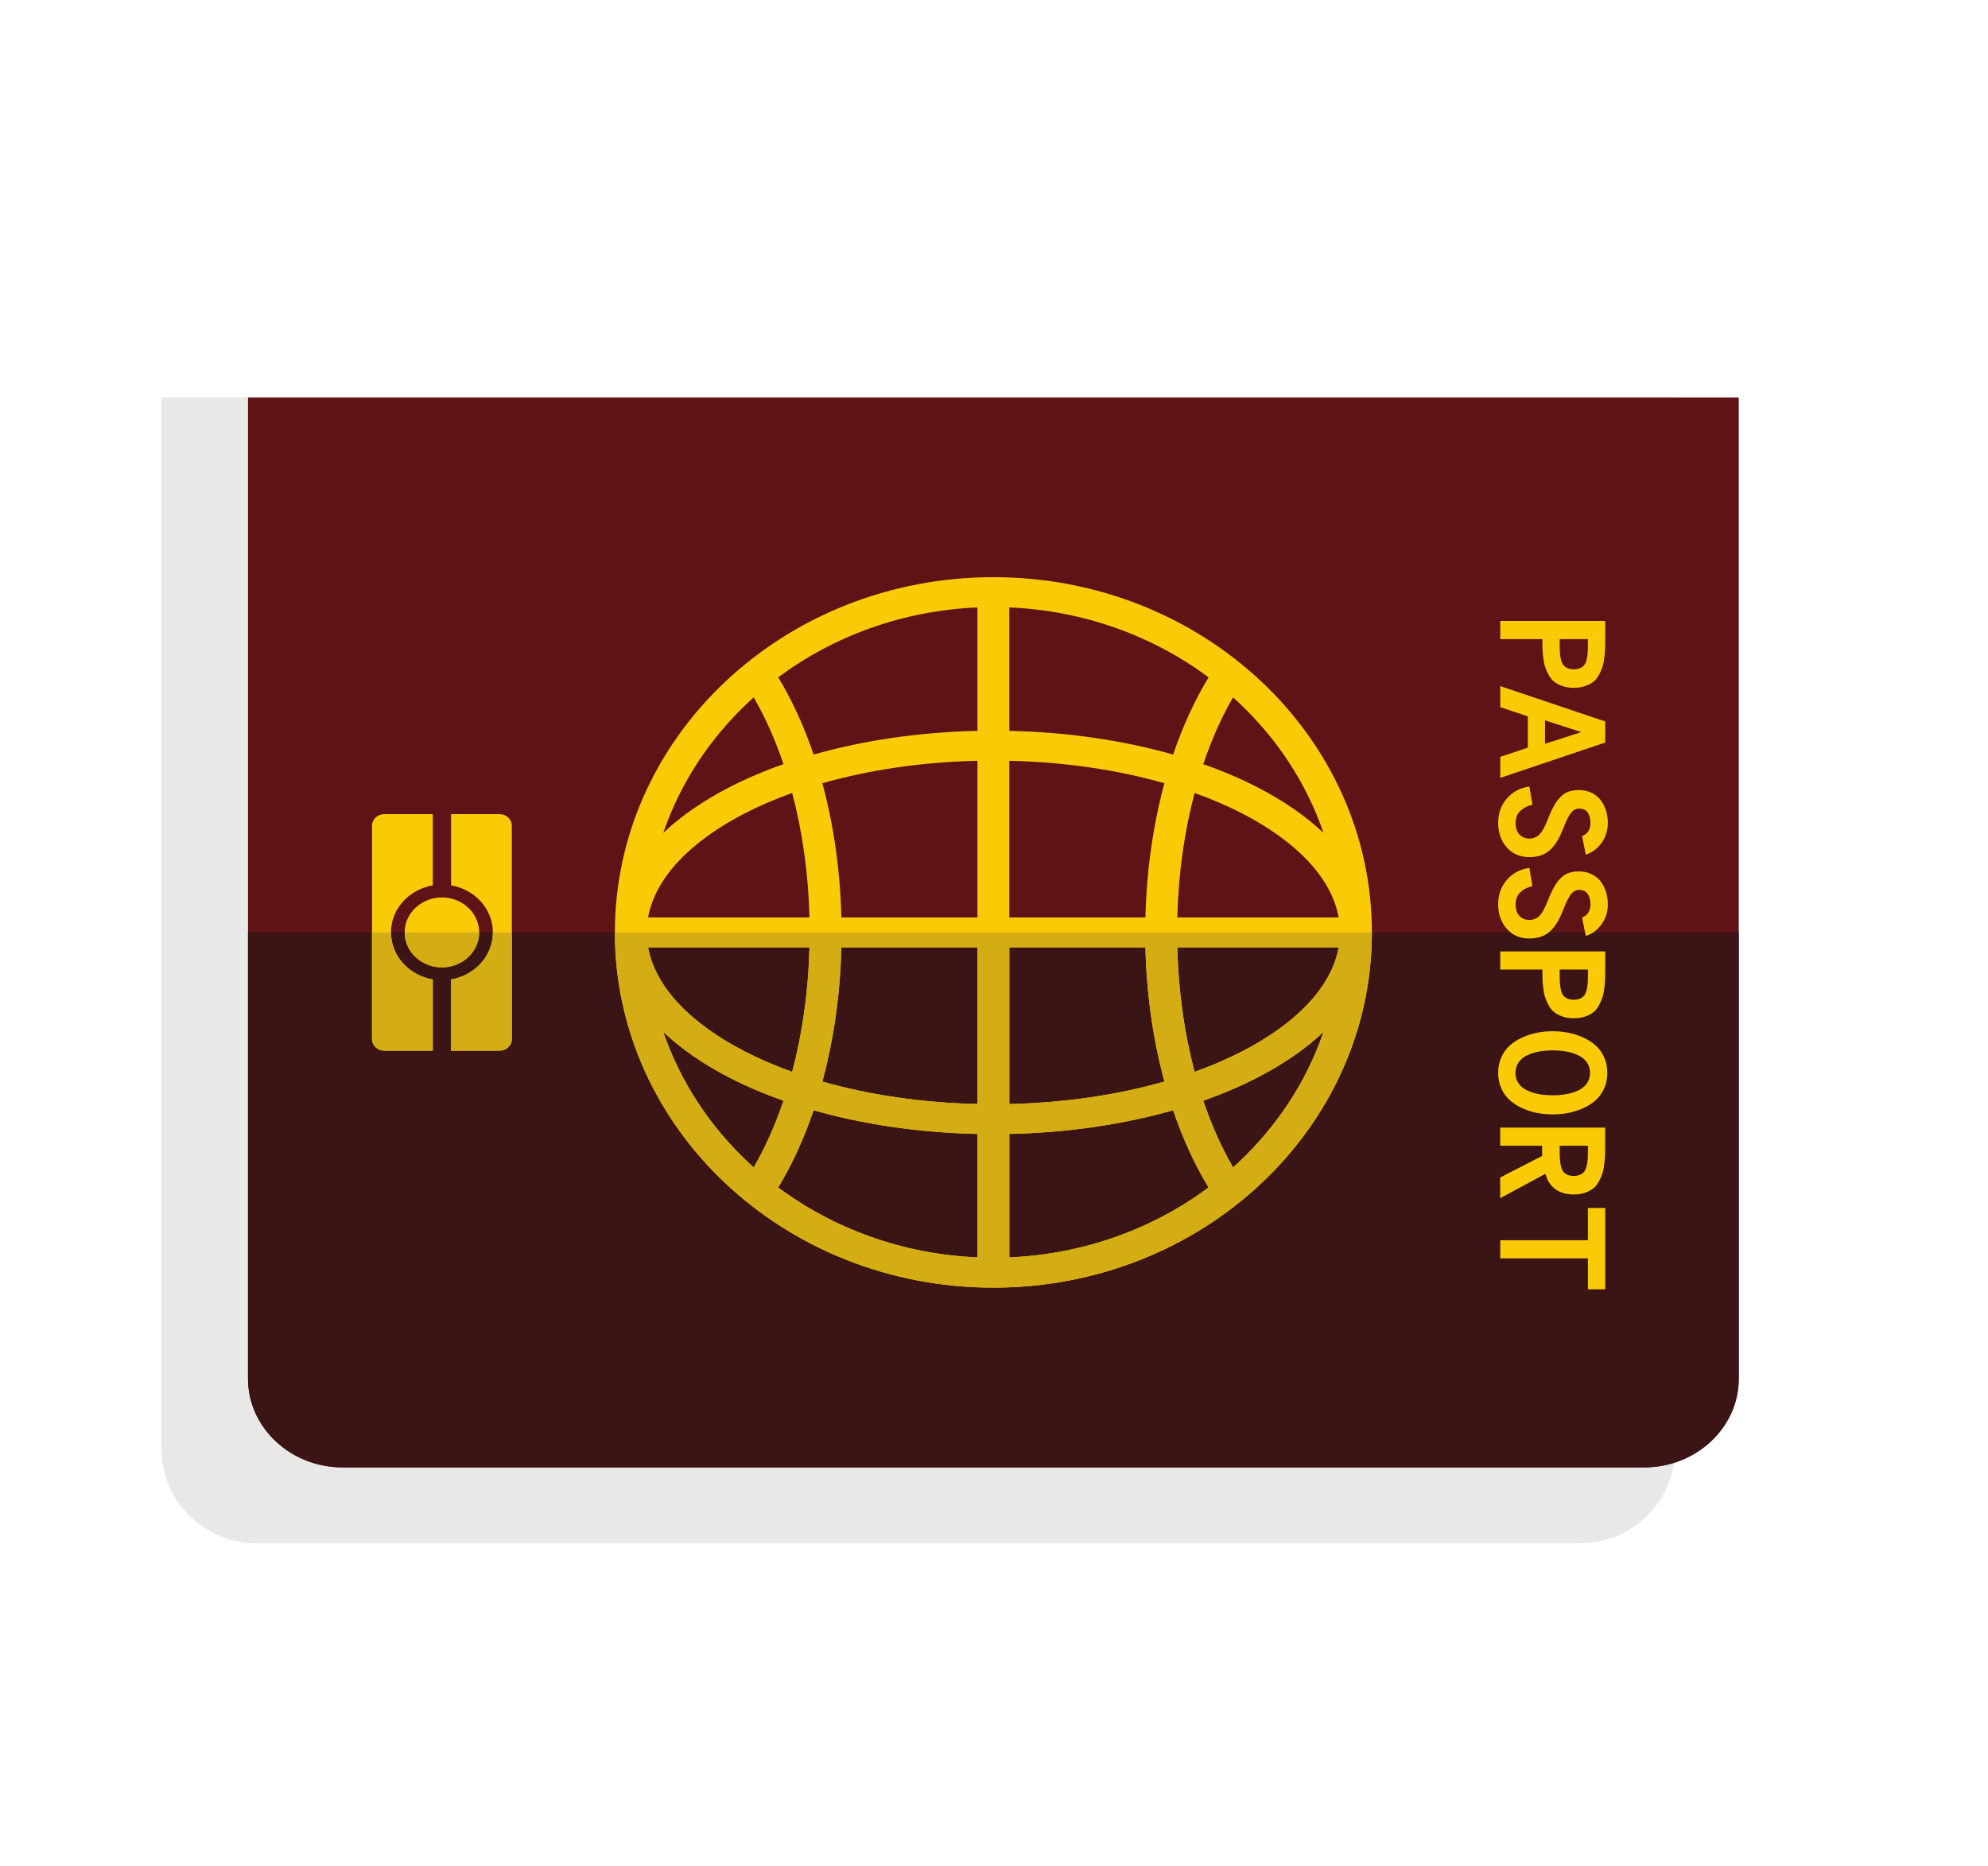<svg width="801" height="752" viewBox="0 0 801 752" fill="none" xmlns="http://www.w3.org/2000/svg">
<path fill-rule="evenodd" clip-rule="evenodd" d="M675.008 160.08L675.008 583.669C675.008 604.71 657.806 621.929 636.782 621.929L103.234 621.929C82.209 621.929 65.008 604.71 65.008 583.669L65.008 160.08L675.008 160.08Z" fill="#E8E8E7"/>
<path fill-rule="evenodd" clip-rule="evenodd" d="M700.575 160.171L700.575 555.622C700.575 575.268 683.452 591.342 662.526 591.342L137.979 591.342C117.054 591.342 99.93 575.268 99.93 555.622L99.93 160.171L700.575 160.171Z" fill="#5F1316"/>
<path fill-rule="evenodd" clip-rule="evenodd" d="M700.575 375.751L700.575 555.616C700.575 575.261 683.452 591.336 662.526 591.336L137.979 591.336C117.054 591.336 99.93 575.261 99.93 555.616L99.93 375.751L700.575 375.751Z" fill="#3B1516"/>
<path fill-rule="evenodd" clip-rule="evenodd" d="M539.375 381.776L474.354 381.776C474.798 399.49 477.202 416.265 481.192 431.456L481.324 431.949C488.179 429.491 494.586 426.727 500.466 423.698C522.155 412.522 536.482 397.851 539.375 381.776ZM481.33 319.556C477.259 334.887 474.804 351.832 474.354 369.724L539.375 369.724C536.482 353.651 522.155 338.977 500.466 327.801C494.586 324.775 488.182 322.011 481.33 319.556V319.556ZM406.672 306.587L406.672 369.724L461.508 369.724C461.967 350.825 464.572 332.859 468.912 316.55L469.155 315.644C450.546 310.326 429.319 307.099 406.672 306.587V306.587ZM331.343 315.645L331.622 316.678C335.944 332.958 338.538 350.881 338.996 369.724L393.834 369.724L393.834 306.587C371.183 307.102 349.952 310.326 331.343 315.645V315.645ZM261.13 369.724C264.022 353.651 278.35 338.977 300.039 327.801C305.92 324.772 312.326 322.009 319.182 319.551C323.25 334.878 325.7 351.824 326.152 369.724L261.13 369.724ZM319.182 431.951L319.248 431.696C323.278 416.436 325.706 399.581 326.152 381.776L261.13 381.776C264.022 397.851 278.348 412.522 300.039 423.698C305.92 426.727 312.326 429.491 319.182 431.951V431.951ZM393.834 444.914L393.834 381.776L338.996 381.776C338.54 400.52 335.97 418.354 331.688 434.57L331.343 435.856C349.952 441.173 371.183 444.402 393.834 444.914V444.914ZM469.162 435.856C469.023 435.348 468.888 434.84 468.752 434.329C464.511 418.177 461.963 400.424 461.508 381.776L406.672 381.776L406.672 444.914C429.32 444.4 450.552 441.173 469.162 435.856ZM552.756 375.751C552.756 415.281 535.687 451.071 508.087 476.978C480.491 502.886 442.366 518.908 400.254 518.908C358.14 518.908 320.014 502.886 292.415 476.978C264.819 451.071 247.748 415.281 247.748 375.751C247.748 336.22 264.819 300.428 292.415 274.523C320.014 248.616 358.14 232.593 400.254 232.593C442.366 232.593 480.491 248.616 508.087 274.523C535.687 300.428 552.756 336.22 552.756 375.751V375.751ZM533.259 415.857C526.394 435.931 514.519 453.898 499.01 468.457C498.291 469.132 497.563 469.799 496.83 470.459C492.202 462.48 488.159 453.444 484.819 443.568C492.642 440.814 499.947 437.69 506.634 434.245C517.08 428.861 526.066 422.674 533.259 415.857V415.857ZM496.816 281.033C497.555 281.695 498.288 282.366 499.01 283.044C514.519 297.603 526.394 315.568 533.259 335.644C526.066 328.825 517.08 322.641 506.634 317.256C499.947 313.812 492.644 310.688 484.822 307.934C488.163 298.038 492.202 288.997 496.816 281.033V281.033ZM406.672 244.785L406.672 294.528C430.494 295.051 452.919 298.452 472.676 304.079C476.578 292.603 481.395 282.133 486.964 272.968C464.707 256.404 436.947 246.069 406.672 244.785V244.785ZM313.559 272.956C335.811 256.396 363.566 246.069 393.834 244.785L393.834 294.528C370.008 295.051 347.582 298.452 327.824 304.08C323.92 292.577 319.108 282.104 313.559 272.956ZM267.244 335.644C274.438 328.825 283.422 322.641 293.871 317.256C300.559 313.812 307.863 310.688 315.686 307.932C312.347 298.061 308.303 289.026 303.672 281.044C302.939 281.705 302.214 282.37 301.495 283.044C285.986 297.603 274.111 315.568 267.244 335.644ZM303.682 470.465C302.946 469.803 302.216 469.134 301.495 468.457C285.986 453.898 274.111 435.931 267.244 415.857C274.438 422.674 283.422 428.861 293.871 434.245C300.559 437.692 307.864 440.814 315.687 443.568C312.35 453.453 308.304 462.49 303.682 470.465V470.465ZM393.834 506.716L393.834 456.971C370.008 456.45 347.584 453.049 327.824 447.42C323.923 458.911 319.106 469.381 313.547 478.538C335.802 495.102 363.559 505.431 393.834 506.716ZM486.951 478.542C481.398 469.392 476.583 458.92 472.68 447.42C452.92 453.049 430.495 456.45 406.672 456.971L406.672 506.716C436.94 505.431 464.696 495.102 486.951 478.542Z" fill="#FBCA07"/>
<path fill-rule="evenodd" clip-rule="evenodd" d="M539.375 381.776L474.354 381.776C474.798 399.49 477.202 416.265 481.192 431.456L481.324 431.949C488.179 429.49 494.586 426.727 500.466 423.698C522.155 412.522 536.482 397.851 539.375 381.776ZM319.182 431.951L319.248 431.696C323.278 416.436 325.706 399.58 326.152 381.776L261.13 381.776C264.022 397.851 278.348 412.522 300.039 423.698C305.92 426.727 312.326 429.49 319.182 431.951V431.951ZM393.834 444.914L393.834 381.776L338.996 381.776C338.54 400.52 335.97 418.353 331.688 434.57L331.343 435.856C349.952 441.173 371.183 444.402 393.834 444.914V444.914ZM469.162 435.856C469.023 435.348 468.888 434.84 468.752 434.329C464.511 418.177 461.963 400.424 461.508 381.776L406.672 381.776L406.672 444.914C429.32 444.4 450.552 441.173 469.162 435.856ZM533.259 415.857C526.394 435.931 514.519 453.898 499.01 468.457C498.291 469.132 497.563 469.799 496.83 470.459C492.202 462.48 488.159 453.444 484.819 443.568C492.642 440.814 499.947 437.69 506.634 434.245C517.08 428.861 526.066 422.674 533.259 415.857V415.857ZM303.682 470.465C308.304 462.49 312.35 453.453 315.687 443.567C307.864 440.814 300.559 437.692 293.871 434.245C283.422 428.861 274.438 422.674 267.244 415.856C274.111 435.931 285.986 453.898 301.495 468.457C302.216 469.134 302.946 469.803 303.682 470.465ZM393.834 506.716L393.834 456.971C370.008 456.451 347.584 453.049 327.824 447.42C323.923 458.911 319.106 469.381 313.547 478.538C335.802 495.102 363.559 505.432 393.834 506.716ZM247.748 375.751L552.756 375.751C552.756 415.281 535.687 451.071 508.087 476.978C480.491 502.886 442.366 518.908 400.254 518.908C358.14 518.908 320.014 502.886 292.415 476.978C264.819 451.071 247.748 415.281 247.748 375.751V375.751ZM486.951 478.542C481.398 469.392 476.583 458.92 472.68 447.42C452.92 453.049 430.495 456.451 406.672 456.971L406.672 506.716C436.94 505.432 464.696 495.102 486.951 478.542Z" fill="#D4AD14"/>
<path fill-rule="evenodd" clip-rule="evenodd" d="M193.06 375.751C193.06 367.973 186.342 361.666 178.058 361.666C169.77 361.666 163.052 367.973 163.052 375.751C163.052 383.528 169.77 389.835 178.058 389.835C186.342 389.835 193.06 383.528 193.06 375.751ZM174.376 423.408L154.842 423.408C152.116 423.408 149.888 421.315 149.888 418.757L149.888 332.744C149.888 330.186 152.116 328.093 154.842 328.093L174.376 328.093L174.376 356.791C164.796 358.418 157.531 366.287 157.531 375.751C157.531 385.212 164.796 393.081 174.376 394.709L174.376 423.408ZM206.226 332.744L206.226 418.757C206.226 421.316 203.998 423.408 201.272 423.408L181.736 423.408L181.736 394.709C191.316 393.081 198.582 385.212 198.582 375.751C198.582 366.287 191.316 358.418 181.736 356.791L181.736 328.093L201.272 328.093C203.998 328.093 206.226 330.186 206.226 332.744" fill="#FBCA07"/>
<path fill-rule="evenodd" clip-rule="evenodd" d="M198.582 375.751L206.226 375.751L206.226 418.757C206.226 421.316 203.998 423.408 201.272 423.408L181.736 423.408L181.736 394.709C191.316 393.081 198.582 385.212 198.582 375.751ZM163.052 375.751C163.052 383.528 169.77 389.835 178.058 389.835C186.342 389.835 193.06 383.528 193.06 375.751L163.052 375.751ZM149.888 375.751L157.531 375.751C157.531 385.212 164.796 393.081 174.376 394.709L174.376 423.408L154.842 423.408C152.116 423.408 149.888 421.315 149.888 418.756L149.888 375.751" fill="#D4AD14"/>
<path d="M628.415 257.55L628.415 259.486C628.415 260.923 628.448 262.118 628.516 263.073C628.584 264.027 628.728 264.958 628.951 265.868C629.174 266.777 629.494 267.49 629.911 268.009C630.327 268.528 630.879 268.941 631.567 269.25C632.254 269.559 633.102 269.713 634.108 269.713C635.115 269.713 635.963 269.559 636.651 269.25C637.338 268.941 637.89 268.528 638.307 268.009C638.723 267.49 639.043 266.777 639.266 265.868C639.488 264.958 639.634 264.027 639.702 263.073C639.77 262.118 639.803 260.923 639.803 259.486L639.803 257.55L628.415 257.55ZM646.776 250.242L646.776 257.55C646.776 259.004 646.76 260.186 646.732 261.096C646.703 262.005 646.606 263.222 646.442 264.749C646.278 266.278 646.04 267.537 645.73 268.528C645.42 269.518 644.955 270.613 644.336 271.813C643.716 273.014 642.97 273.969 642.098 274.677C641.226 275.385 640.108 275.981 638.743 276.463C637.376 276.945 635.832 277.185 634.108 277.185C632.384 277.185 630.844 276.945 629.49 276.463C628.134 275.981 627.019 275.385 626.148 274.677C625.276 273.969 624.526 273.017 623.896 271.827C623.267 270.637 622.798 269.537 622.488 268.528C622.178 267.518 621.94 266.255 621.776 264.737C621.611 263.219 621.514 262 621.486 261.082C621.456 260.163 621.442 258.986 621.442 257.55L604.475 257.55L604.475 250.242L646.776 250.242" fill="#FBCA07"/>
<path d="M637.131 295.029L622.516 290.283L622.516 299.746L637.131 295.029ZM646.776 299.228L604.475 313.492L604.475 305.009L615.574 301.301L615.574 288.674L604.475 284.965L604.475 276.484L646.776 290.746L646.776 299.228" fill="#FBCA07"/>
<path d="M616.212 316.963L617.462 324.272C615.504 324.726 613.883 325.562 612.595 326.781C611.307 327.999 610.663 329.609 610.663 331.609C610.663 333.626 611.176 335.186 612.203 336.286C613.228 337.386 614.566 337.936 616.212 337.936C617.103 337.936 617.911 337.763 618.638 337.418C619.364 337.072 619.964 336.64 620.439 336.122C620.914 335.604 621.388 334.913 621.863 334.049C622.336 333.186 622.73 332.367 623.039 331.595C623.35 330.823 623.747 329.863 624.231 328.717C624.715 327.572 625.16 326.59 625.567 325.772C626.128 324.681 626.667 323.762 627.179 323.018C627.692 322.272 628.362 321.513 629.184 320.74C630.007 319.967 631 319.38 632.162 318.981C633.324 318.581 634.651 318.382 636.142 318.382C638.04 318.382 639.75 318.75 641.271 319.485C642.791 320.221 644.02 321.218 644.96 322.472C645.899 323.726 646.611 325.13 647.095 326.685C647.58 328.241 647.822 329.881 647.822 331.609C647.822 334.663 646.979 337.359 645.294 339.694C643.61 342.031 641.488 343.599 638.931 344.399L637.45 336.953C639.696 336.063 640.82 334.281 640.82 331.609C640.82 329.917 640.456 328.535 639.73 327.462C639.003 326.389 637.808 325.854 636.142 325.854C635.367 325.854 634.651 326.099 633.992 326.59C633.334 327.08 632.748 327.776 632.235 328.676C631.722 329.576 631.276 330.457 630.898 331.322C630.52 332.186 630.104 333.186 629.648 334.322C629.194 335.459 628.822 336.317 628.531 336.899C628.007 337.936 627.495 338.844 626.991 339.627C626.487 340.408 625.872 341.18 625.146 341.945C624.419 342.708 623.644 343.331 622.822 343.812C621.999 344.294 621.026 344.681 619.902 344.972C618.779 345.263 617.548 345.408 616.212 345.408C612.396 345.408 609.346 344.09 607.06 341.454C604.775 338.817 603.632 335.536 603.632 331.609C603.632 327.809 604.79 324.55 607.104 321.831C609.419 319.112 612.455 317.49 616.212 316.963" fill="#FBCA07"/>
<path d="M616.212 349.751L617.462 357.059C615.504 357.515 613.883 358.351 612.595 359.569C611.307 360.787 610.663 362.396 610.663 364.396C610.663 366.415 611.176 367.973 612.203 369.073C613.228 370.174 614.566 370.723 616.212 370.723C617.103 370.723 617.911 370.55 618.638 370.205C619.364 369.86 619.964 369.428 620.439 368.91C620.914 368.391 621.388 367.7 621.863 366.837C622.336 365.973 622.73 365.155 623.039 364.382C623.35 363.61 623.747 362.65 624.231 361.505C624.715 360.36 625.16 359.377 625.567 358.56C626.128 357.469 626.667 356.551 627.179 355.805C627.692 355.059 628.362 354.301 629.184 353.528C630.007 352.755 631 352.169 632.162 351.769C633.324 351.369 634.651 351.169 636.142 351.169C638.04 351.169 639.75 351.537 641.271 352.273C642.791 353.01 644.02 354.005 644.96 355.259C645.899 356.514 646.611 357.918 647.095 359.474C647.58 361.028 647.822 362.669 647.822 364.396C647.822 367.451 646.979 370.146 645.294 372.483C643.61 374.818 641.488 376.387 638.931 377.186L637.45 369.742C639.696 368.851 640.82 367.068 640.82 364.396C640.82 362.705 640.456 361.324 639.73 360.251C639.003 359.178 637.808 358.643 636.142 358.643C635.367 358.643 634.651 358.887 633.992 359.377C633.334 359.869 632.748 360.564 632.235 361.464C631.722 362.364 631.276 363.246 630.898 364.11C630.52 364.973 630.104 365.973 629.648 367.11C629.194 368.246 628.822 369.105 628.531 369.687C628.007 370.723 627.495 371.632 626.991 372.414C626.487 373.195 625.872 373.969 625.146 374.732C624.419 375.496 623.644 376.119 622.822 376.601C621.999 377.081 621.026 377.469 619.902 377.76C618.779 378.05 617.548 378.196 616.212 378.196C612.396 378.196 609.346 376.877 607.06 374.241C604.775 371.604 603.632 368.324 603.632 364.396C603.632 360.596 604.79 357.337 607.104 354.619C609.419 351.9 612.455 350.278 616.212 349.751" fill="#FBCA07"/>
<path d="M628.415 390.719L628.415 392.657C628.415 394.093 628.448 395.289 628.516 396.244C628.584 397.197 628.728 398.129 628.951 399.039C629.174 399.947 629.494 400.661 629.911 401.179C630.327 401.697 630.879 402.11 631.567 402.419C632.254 402.728 633.102 402.884 634.108 402.884C635.115 402.884 635.963 402.728 636.651 402.419C637.338 402.11 637.89 401.697 638.307 401.179C638.723 400.661 639.043 399.947 639.266 399.039C639.488 398.129 639.634 397.197 639.702 396.244C639.77 395.289 639.803 394.093 639.803 392.657L639.803 390.719L628.415 390.719ZM646.776 383.412L646.776 390.719C646.776 392.175 646.76 393.356 646.732 394.265C646.703 395.175 646.606 396.393 646.442 397.92C646.278 399.447 646.04 400.706 645.73 401.697C645.42 402.688 644.955 403.783 644.336 404.984C643.716 406.184 642.97 407.139 642.098 407.847C641.226 408.556 640.108 409.152 638.743 409.634C637.376 410.115 635.832 410.356 634.108 410.356C632.384 410.356 630.844 410.115 629.49 409.634C628.134 409.152 627.019 408.556 626.148 407.847C625.276 407.139 624.526 406.188 623.896 404.998C623.267 403.807 622.798 402.707 622.488 401.697C622.178 400.687 621.94 399.425 621.776 397.907C621.611 396.389 621.514 395.17 621.486 394.252C621.456 393.334 621.442 392.156 621.442 390.719L604.475 390.719L604.475 383.412L646.776 383.412Z" fill="#FBCA07"/>
<path d="M625.567 441.398C627.484 441.398 629.291 441.248 630.986 440.948C632.68 440.649 634.274 440.167 635.764 439.503C637.255 438.84 638.442 437.894 639.323 436.666C640.204 435.439 640.646 433.999 640.646 432.344C640.646 430.999 640.35 429.798 639.759 428.743C639.168 427.689 638.39 426.826 637.42 426.154C636.452 425.48 635.3 424.927 633.963 424.49C632.627 424.053 631.271 423.744 629.896 423.563C628.522 423.38 627.078 423.29 625.567 423.29C624.076 423.29 622.647 423.38 621.282 423.563C619.916 423.744 618.575 424.053 617.258 424.49C615.942 424.927 614.799 425.48 613.83 426.154C612.862 426.826 612.082 427.693 611.491 428.757C610.9 429.821 610.606 431.017 610.606 432.344C610.606 433.69 610.9 434.894 611.491 435.958C612.082 437.021 612.862 437.885 613.83 438.548C614.799 439.213 615.942 439.762 617.258 440.199C618.575 440.635 619.916 440.943 621.282 441.126C622.647 441.307 624.076 441.398 625.567 441.398V441.398ZM625.567 415.572C627.64 415.572 629.678 415.758 631.683 416.131C633.687 416.504 635.663 417.117 637.61 417.972C639.556 418.827 641.26 419.88 642.723 421.135C644.186 422.389 645.366 423.981 646.267 425.908C647.168 427.836 647.618 429.981 647.618 432.344C647.618 434.707 647.168 436.852 646.267 438.78C645.366 440.707 644.186 442.298 642.723 443.552C641.26 444.807 639.556 445.862 637.61 446.717C635.663 447.57 633.687 448.181 631.683 448.544C629.678 448.908 627.64 449.09 625.567 449.09C623.514 449.09 621.495 448.908 619.51 448.544C617.524 448.181 615.563 447.57 613.626 446.717C611.69 445.862 609.99 444.807 608.528 443.552C607.066 442.298 605.884 440.707 604.983 438.78C604.083 436.852 603.632 434.707 603.632 432.344C603.632 429.981 604.083 427.836 604.983 425.908C605.884 423.981 607.066 422.389 608.528 421.135C609.99 419.88 611.69 418.827 613.626 417.972C615.563 417.117 617.53 416.504 619.524 416.131C621.519 415.758 623.534 415.572 625.567 415.572" fill="#FBCA07"/>
<path d="M628.415 461.724L628.415 463.661C628.415 465.097 628.448 466.292 628.516 467.247C628.584 468.202 628.728 469.133 628.951 470.042C629.174 470.951 629.49 471.664 629.896 472.182C630.303 472.7 630.855 473.115 631.552 473.424C632.25 473.733 633.091 473.888 634.08 473.888C635.067 473.888 635.91 473.733 636.607 473.424C637.304 473.115 637.862 472.7 638.278 472.182C638.695 471.664 639.019 470.951 639.251 470.042C639.483 469.133 639.634 468.202 639.702 467.247C639.77 466.292 639.803 465.097 639.803 463.661L639.803 461.724L628.415 461.724ZM604.446 474.515L621.384 465.815C621.344 465.342 621.326 464.806 621.326 464.206C621.326 463.897 621.331 463.452 621.34 462.87C621.35 462.288 621.355 461.905 621.355 461.724L604.446 461.724L604.446 454.415L646.747 454.415L646.747 461.724C646.747 463.159 646.731 464.338 646.703 465.256C646.674 466.174 646.578 467.392 646.412 468.91C646.248 470.429 646.011 471.692 645.7 472.7C645.391 473.71 644.92 474.811 644.291 476.001C643.662 477.191 642.911 478.142 642.04 478.852C641.168 479.561 640.055 480.156 638.699 480.637C637.343 481.119 635.804 481.359 634.08 481.359C631.136 481.359 628.691 480.664 626.744 479.273C624.798 477.882 623.436 475.806 622.662 473.042L604.446 482.861L604.446 474.515" fill="#FBCA07"/>
<path d="M646.776 486.794L646.776 519.576L639.803 519.576L639.803 507.112L604.475 507.112L604.475 499.803L639.803 499.803L639.803 486.794L646.776 486.794" fill="#FBCA07"/>
</svg>
